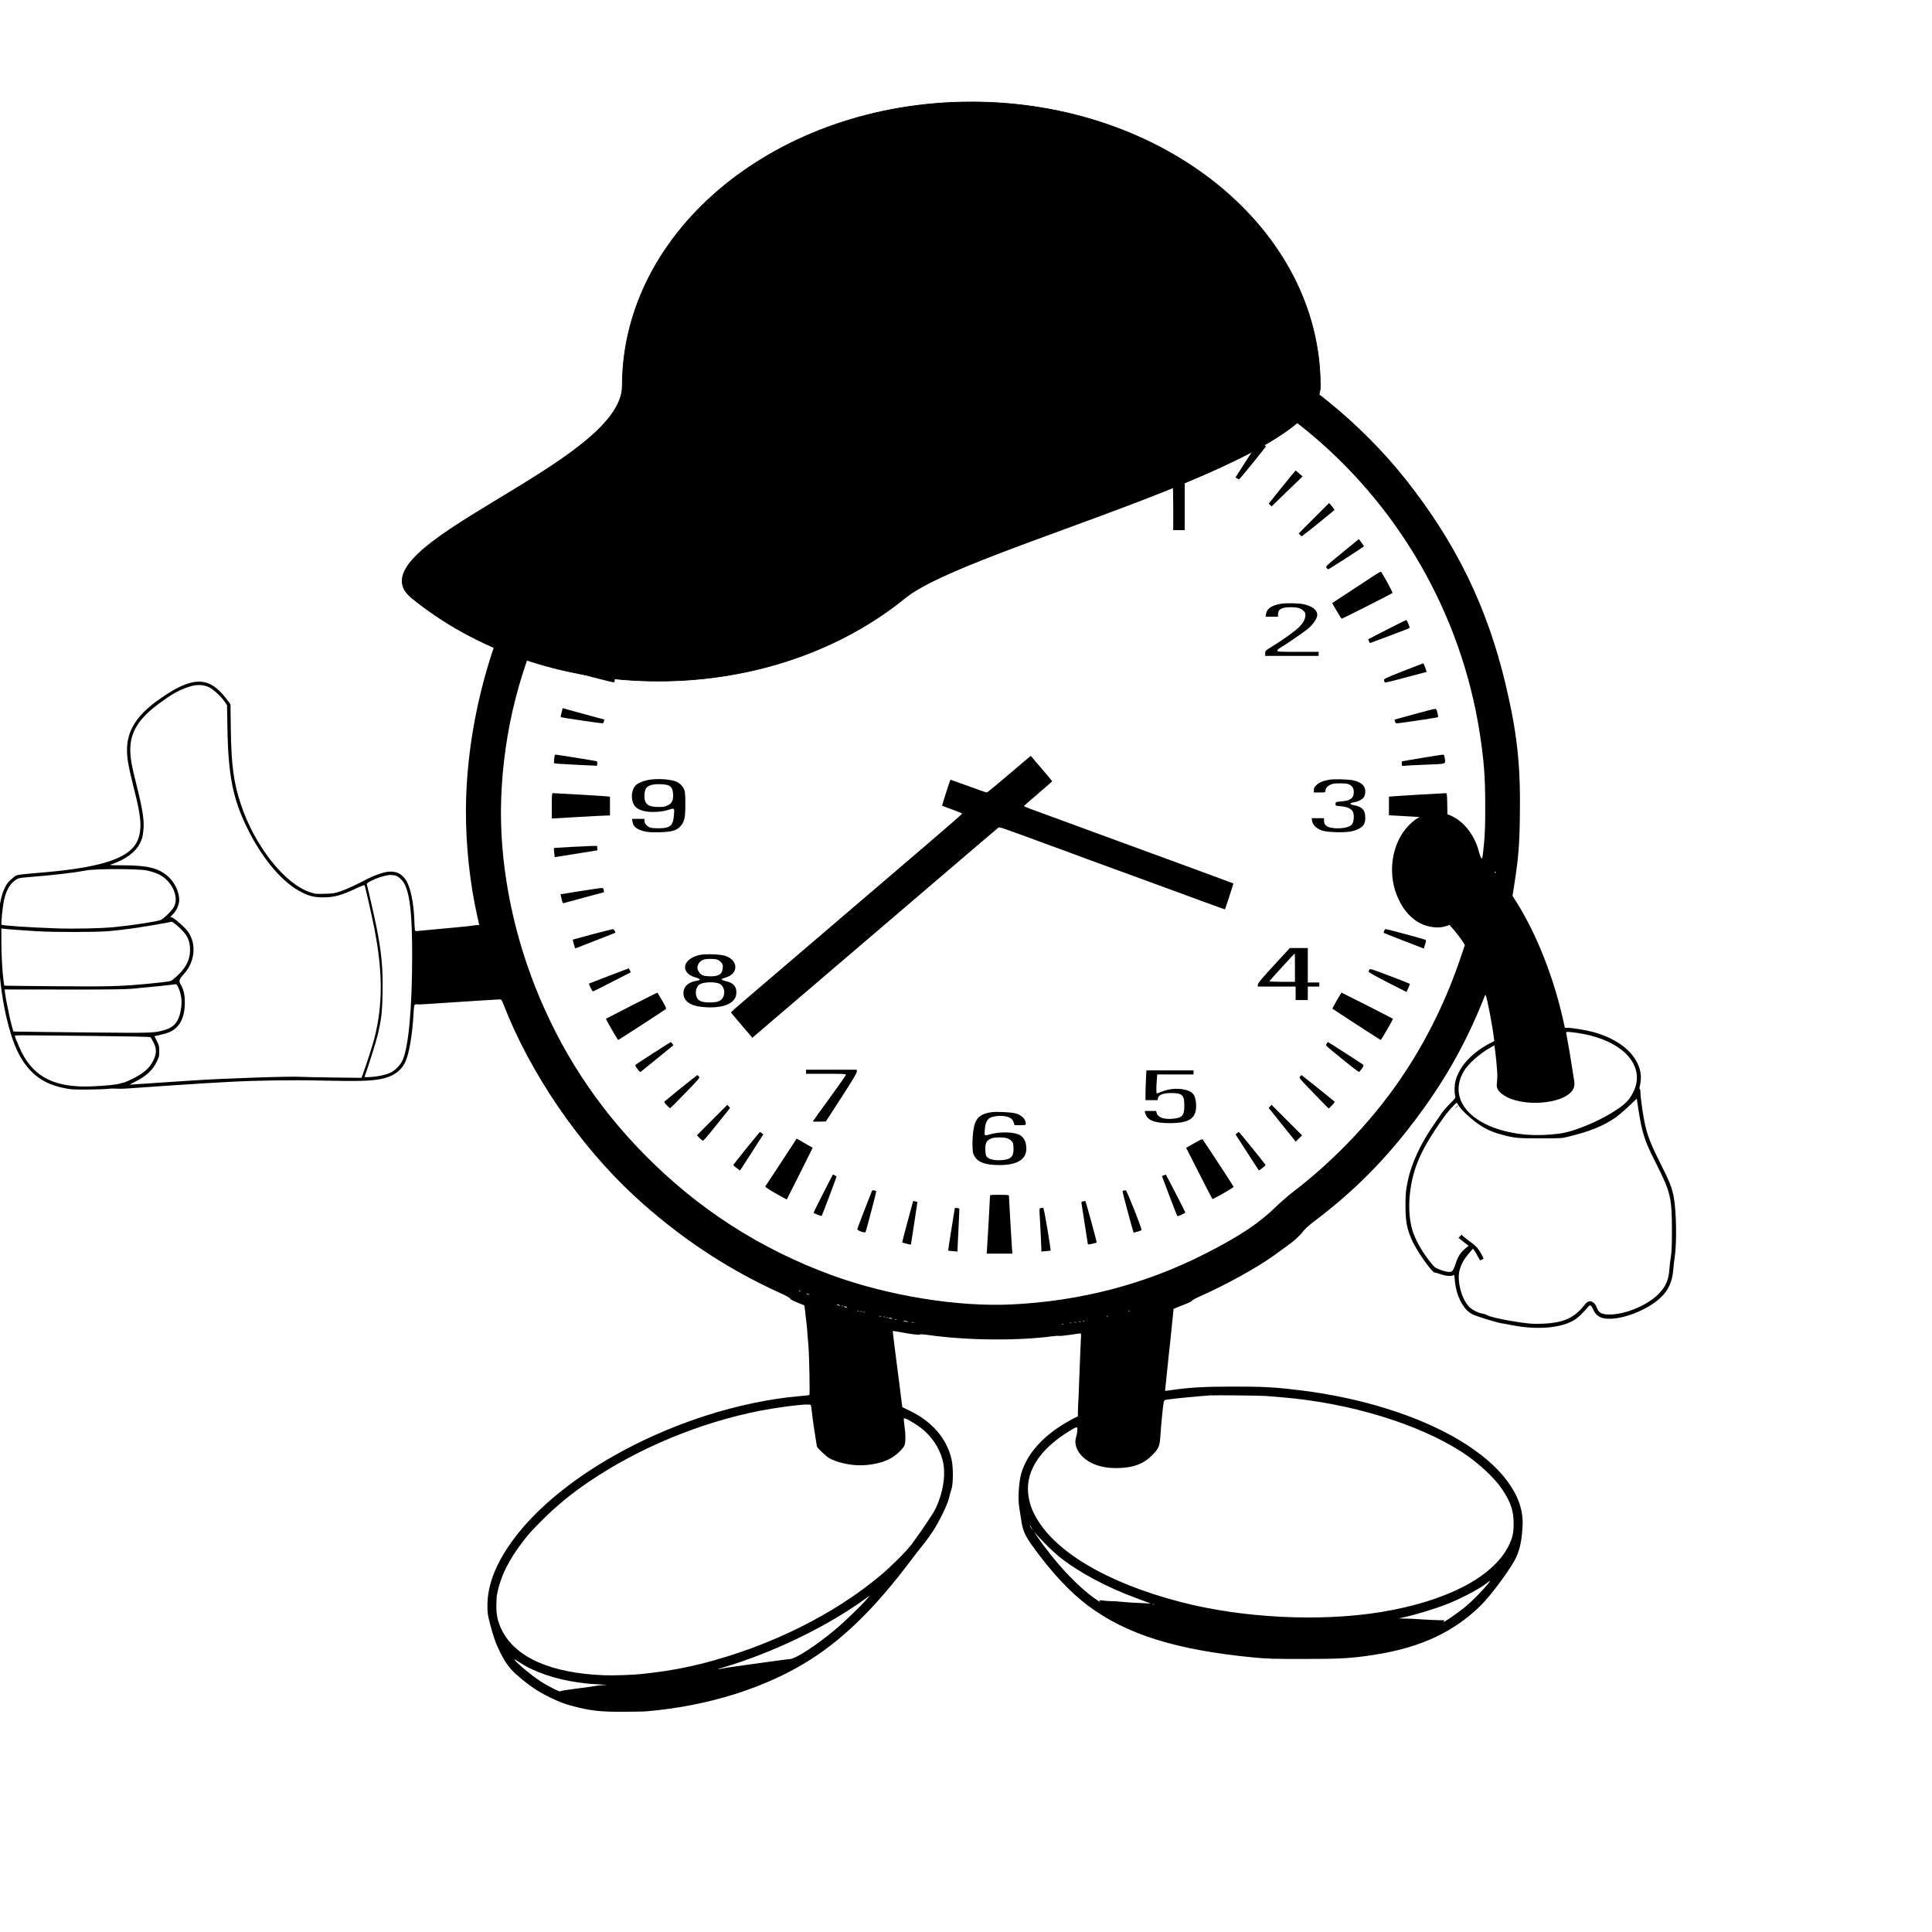 <?xml version="1.0" encoding="UTF-8" standalone="no"?>
<svg
   version="1.0"
   width="533.333"
   height="533.333"
   viewBox="0 0 400 400"
   preserveAspectRatio="xMidYMid meet"
   id="svg154"
   sodipodi:docname="quitting-time-7259410.svg"
   inkscape:version="1.1.2 (0a00cf5339, 2022-02-04)"
   xmlns:inkscape="http://www.inkscape.org/namespaces/inkscape"
   xmlns:sodipodi="http://sodipodi.sourceforge.net/DTD/sodipodi-0.dtd"
   xmlns="http://www.w3.org/2000/svg"
   xmlns:svg="http://www.w3.org/2000/svg">
  <sodipodi:namedview
     id="namedview82"
     pagecolor="#ffffff"
     bordercolor="#666666"
     borderopacity="1.0"
     inkscape:pageshadow="2"
     inkscape:pageopacity="0.0"
     inkscape:pagecheckerboard="0"
     inkscape:document-units="pt"
     showgrid="false"
     units="px"
     inkscape:zoom="0.56108923"
     inkscape:cx="350.21168"
     inkscape:cy="339.51819"
     inkscape:window-width="1366"
     inkscape:window-height="703"
     inkscape:window-x="0"
     inkscape:window-y="0"
     inkscape:window-maximized="1"
     inkscape:current-layer="svg154" />
  <defs
     id="defs158" />
  <g
     transform="matrix(0.014,0,0,-0.014,-210.415,454.995)"
     id="g152"
     style="fill:#000000;stroke:none">
    <path
       d="m 29575,28283 c -551,-16 -1028,-84 -1645,-234 -703,-171 -1337,-423 -1965,-783 -199,-115 -520,-326 -591,-389 -27,-24 -68,-54 -92,-66 -80,-41 -394,-287 -612,-480 -132,-117 -439,-422 -574,-571 -232,-256 -488,-584 -702,-902 -65,-95 -129,-182 -144,-193 -44,-33 -64,-56 -136,-155 -120,-164 -160,-223 -199,-295 -21,-38 -51,-88 -65,-110 -36,-52 -163,-308 -230,-460 -29,-66 -56,-124 -60,-130 -5,-5 -44,-100 -88,-210 -351,-879 -546,-1859 -552,-2770 -3,-536 59,-1113 174,-1612 l 23,-103 h -25 c -14,0 -51,-4 -81,-10 -31,-5 -137,-16 -236,-25 -99,-9 -268,-24 -375,-35 -107,-11 -204,-20 -216,-20 -20,0 -21,6 -27,163 -9,256 -57,485 -122,587 -84,131 -204,161 -388,99 -51,-17 -119,-45 -153,-62 -185,-96 -340,-169 -424,-197 -85,-30 -109,-34 -235,-38 -132,-4 -145,-2 -220,23 -380,126 -822,689 -1025,1305 -106,321 -139,570 -147,1105 l -5,370 -53,70 c -100,134 -199,216 -298,247 -180,56 -394,-22 -732,-265 -310,-224 -448,-450 -447,-731 1,-130 20,-238 97,-546 66,-262 82,-340 96,-468 15,-127 0,-244 -42,-333 -118,-250 -517,-384 -1364,-459 -460,-41 -408,-32 -469,-79 -67,-50 -97,-88 -135,-172 -71,-157 -96,-394 -88,-829 8,-394 47,-743 118,-1050 94,-408 204,-648 378,-821 125,-124 270,-198 476,-240 98,-21 136,-23 345,-22 129,1 267,5 305,10 39,5 97,6 130,3 33,-3 101,-2 150,2 180,14 984,68 1155,78 96,5 256,14 355,20 399,22 929,30 1395,19 514,-11 696,-6 845,22 182,34 301,115 367,250 57,118 106,401 124,727 7,117 8,123 30,128 13,3 26,4 31,1 8,-5 100,1 873,53 168,11 319,20 336,20 29,0 32,-4 59,-72 394,-1018 1120,-2081 1936,-2835 648,-599 1371,-1080 2154,-1434 99,-45 150,-73 149,-83 -1,-9 34,-29 105,-58 l 106,-43 6,-45 c 4,-25 10,-76 13,-115 4,-38 9,-77 11,-85 2,-8 9,-82 15,-165 6,-82 13,-172 16,-200 11,-119 23,-710 13,-715 -5,-4 -78,-12 -162,-19 -412,-35 -907,-138 -1367,-286 -1276,-410 -2395,-1151 -2921,-1935 -208,-309 -310,-596 -311,-870 0,-112 4,-140 37,-270 50,-192 85,-292 151,-425 82,-164 147,-251 273,-358 164,-140 281,-219 446,-301 157,-79 269,-119 445,-160 205,-48 332,-61 640,-61 157,0 321,3 365,7 921,79 1786,355 2440,777 493,318 952,772 1455,1441 52,69 132,172 178,229 47,57 116,152 154,210 96,145 224,407 242,496 8,39 24,97 36,129 28,83 29,327 1,448 -73,311 -293,562 -632,722 l -95,46 -13,97 c -6,54 -21,166 -31,248 -68,515 -100,778 -97,781 2,2 39,-3 83,-12 168,-32 313,-51 317,-41 2,7 44,5 123,-6 573,-81 1330,-88 1845,-18 37,5 77,7 91,4 13,-2 85,5 160,16 75,12 144,21 152,21 14,0 16,-11 11,-77 -3,-43 -12,-269 -21,-503 -8,-234 -17,-441 -19,-460 -2,-19 -3,-69 -4,-111 l -1,-75 -47,-23 c -27,-13 -91,-48 -143,-79 -340,-203 -563,-458 -646,-739 -38,-130 -53,-372 -31,-508 9,-55 23,-147 32,-203 23,-143 55,-215 165,-367 277,-385 546,-674 815,-877 570,-428 1309,-660 2455,-770 209,-20 292,-22 750,-22 548,0 703,10 1049,64 677,108 1163,335 1567,735 149,147 447,554 515,702 58,127 86,264 96,478 20,438 -314,885 -937,1258 -605,361 -1450,626 -2350,736 -382,47 -552,56 -1025,55 -383,0 -628,-14 -869,-50 -55,-7 -101,-14 -104,-14 -4,0 0,39 13,150 3,19 12,107 20,195 9,88 17,171 19,185 3,14 19,173 38,354 l 33,329 40,17 c 22,10 84,34 138,55 53,20 97,43 97,50 0,7 62,40 138,74 357,158 818,413 1052,580 181,129 294,213 329,245 79,72 98,92 131,137 20,26 91,89 165,145 574,432 1043,904 1492,1502 391,520 684,1025 928,1597 39,94 78,187 85,208 7,22 16,35 20,30 18,-18 101,-451 123,-639 l 5,-40 -62,-32 c -269,-140 -457,-344 -511,-557 -17,-65 -19,-160 -6,-216 8,-37 7,-38 -76,-120 -46,-46 -104,-113 -128,-149 -23,-36 -67,-99 -96,-140 -207,-295 -346,-592 -400,-855 -31,-150 -34,-184 -34,-380 1,-214 19,-313 86,-475 66,-160 303,-500 348,-500 10,0 50,-11 89,-25 74,-26 150,-32 182,-15 17,9 19,3 25,-78 18,-222 125,-430 256,-497 55,-29 358,-123 429,-134 41,-6 107,-18 145,-26 346,-70 673,-53 883,45 64,30 98,55 155,112 40,40 84,88 98,106 32,44 50,36 81,-37 42,-96 116,-136 248,-134 243,4 588,152 764,328 104,104 159,232 171,400 4,50 13,131 21,180 32,207 26,664 -12,881 -24,141 -61,235 -204,519 -141,281 -190,407 -229,595 -26,124 -61,376 -61,439 0,28 -5,53 -10,56 -6,4 -8,10 -5,14 2,5 9,40 15,80 50,317 -226,617 -686,745 -103,29 -322,66 -388,66 h -44 l -17,78 c -141,647 -394,1295 -692,1770 l -65,104 26,166 c 62,398 77,583 83,1043 10,735 -42,1205 -212,1920 -271,1142 -733,2089 -1473,3024 -672,848 -1571,1574 -2561,2069 -521,261 -1014,441 -1594,581 -596,144 -998,202 -1557,225 -221,9 -318,10 -535,3 z m 630,-523 c 1513,-97 2911,-637 4090,-1581 1406,-1126 2345,-2750 2619,-4529 62,-404 80,-646 80,-1065 1,-271 -4,-410 -18,-560 -10,-110 -22,-206 -26,-214 -11,-20 -30,17 -52,102 -53,206 -189,398 -347,490 -31,19 -70,38 -86,44 l -30,10 -3,156 c -2,128 -5,157 -17,157 -35,0 -717,-40 -777,-46 l -68,-6 v -138 -137 l 128,-7 c 70,-3 171,-9 225,-13 l 99,-6 -49,-30 c -26,-17 -76,-59 -110,-94 -261,-268 -324,-735 -148,-1098 60,-124 127,-211 217,-284 140,-114 344,-157 493,-104 l 40,14 40,-44 c 49,-53 145,-180 170,-223 l 18,-31 -67,-196 c -200,-590 -466,-1142 -799,-1654 -434,-670 -1034,-1313 -1692,-1813 -60,-46 -171,-143 -245,-215 -248,-241 -543,-436 -1045,-690 -883,-448 -1833,-696 -2854,-746 -799,-39 -1826,128 -2659,432 -1067,391 -1986,984 -2782,1795 -707,721 -1235,1533 -1605,2469 -356,901 -533,1874 -504,2768 34,1024 286,2002 755,2939 141,282 272,487 408,638 48,52 138,172 202,265 309,451 556,753 919,1124 315,322 555,522 1006,843 964,684 2156,1126 3379,1253 334,34 784,45 1095,25 z M 18124,22335 c 63,-30 182,-141 233,-219 l 30,-45 6,-343 c 12,-698 81,-1043 292,-1473 225,-460 526,-813 812,-954 110,-55 187,-72 313,-72 161,0 271,30 497,137 95,44 113,50 117,36 19,-67 113,-485 140,-625 127,-645 128,-1130 5,-1622 -26,-104 -121,-399 -176,-548 l -18,-47 -415,5 c -228,3 -444,7 -480,10 -152,11 -1170,-24 -1620,-55 -350,-24 -742,-50 -825,-55 l -90,-6 110,58 c 143,75 234,161 291,278 36,72 39,86 39,160 0,72 -4,87 -36,150 l -36,71 81,18 c 119,27 178,52 230,97 93,82 137,202 139,374 1,121 -16,197 -60,273 -33,56 -27,76 47,158 167,184 189,455 52,636 -52,68 -220,211 -239,203 -21,-7 -15,4 23,43 55,55 94,145 94,213 0,119 -68,262 -166,348 -140,123 -298,163 -658,164 -217,1 -218,1 -170,18 204,70 348,178 414,309 32,65 39,89 50,190 16,140 -10,310 -105,685 -69,273 -89,387 -89,510 1,258 125,458 416,673 205,151 289,199 446,253 114,39 215,38 306,-6 z m -920,-2709 c 167,-37 260,-90 337,-193 87,-114 111,-244 64,-340 -28,-56 -149,-176 -199,-199 -48,-21 -438,-81 -676,-104 -200,-20 -603,-29 -874,-19 -386,13 -791,40 -804,54 -10,10 17,270 37,363 34,149 87,241 174,300 39,26 54,30 187,40 391,32 667,64 860,100 139,26 775,25 894,-2 z m 19946,-26 c 0,-5 -2,-10 -4,-10 -3,0 -8,5 -11,10 -3,6 -1,10 4,10 6,0 11,-4 11,-10 z m -16257,-54 c 39,-16 93,-69 117,-116 84,-164 115,-454 115,-1065 -1,-775 -53,-1344 -140,-1540 -30,-69 -105,-150 -168,-182 -71,-36 -188,-63 -301,-70 -93,-6 -99,-5 -92,12 41,108 161,488 185,585 60,247 73,352 78,646 7,362 -13,583 -87,962 -25,128 -129,588 -146,643 -10,37 245,138 349,139 32,0 72,-6 90,-14 z m -3256,-724 c 153,-128 203,-218 203,-368 0,-165 -73,-293 -252,-440 -34,-28 -40,-29 -333,-59 -428,-42 -616,-48 -1420,-40 -407,3 -741,7 -742,8 -1,1 -6,38 -12,82 -18,138 -31,379 -31,575 v 189 l 33,-4 c 49,-7 279,-24 497,-37 260,-15 856,-15 1050,1 233,19 540,63 870,126 36,7 68,13 72,14 4,0 33,-21 65,-47 z m 44,-961 c 30,-81 40,-167 29,-253 -25,-200 -92,-294 -239,-338 -159,-48 -170,-48 -1123,-39 -491,5 -944,10 -1007,12 l -114,2 -23,85 c -21,74 -52,217 -84,385 -5,28 -12,73 -16,101 l -6,51 873,-1 c 642,-1 913,2 1019,12 204,18 623,62 635,66 15,5 32,-21 56,-83 z m 20669,-636 c 571,-80 933,-379 882,-728 -15,-100 -79,-226 -149,-294 -192,-188 -709,-431 -993,-468 -175,-22 -327,-27 -475,-16 -767,62 -1196,485 -942,931 65,114 236,268 399,358 l 57,32 5,-33 c 14,-83 38,-339 39,-402 0,-38 -3,-95 -7,-125 -9,-74 17,-120 102,-177 265,-178 867,-137 1014,69 29,41 37,87 27,149 -5,30 -18,110 -29,179 -27,179 -48,300 -70,418 -11,57 -20,107 -20,113 0,13 32,11 160,-6 z m -22002,-45 c 601,-6 898,-12 906,-19 7,-6 28,-41 46,-77 48,-94 47,-165 -3,-267 -55,-112 -143,-190 -299,-267 -67,-33 -129,-60 -138,-60 -8,0 -33,-7 -55,-14 -47,-17 -206,-32 -415,-42 -534,-23 -850,129 -1038,501 -35,70 -50,105 -93,213 -5,13 -9,27 -9,32 0,12 -39,12 1098,0 z m 22965,-1375 c 40,-161 83,-265 217,-530 204,-404 225,-494 225,-970 0,-235 -4,-322 -17,-400 -9,-55 -19,-139 -22,-186 -9,-140 -52,-241 -143,-339 -162,-176 -498,-320 -741,-320 -108,0 -156,23 -181,85 -26,64 -40,84 -71,100 -42,22 -75,10 -113,-38 -155,-198 -310,-269 -622,-283 -142,-7 -241,2 -470,41 -185,32 -308,62 -357,86 -20,11 -54,22 -74,25 -59,9 -146,55 -190,100 -105,108 -176,363 -144,519 6,33 25,87 42,121 26,55 46,82 132,185 l 28,33 19,-25 c 10,-13 33,-51 50,-84 18,-33 33,-61 35,-63 2,-3 43,15 52,24 7,5 -59,120 -90,158 -16,20 -64,62 -107,93 -42,30 -88,66 -102,79 l -25,24 -23,-23 -22,-24 75,-59 75,-59 -32,-25 c -83,-63 -130,-133 -161,-240 -9,-30 -25,-70 -36,-87 -18,-29 -25,-33 -65,-33 -27,0 -78,13 -126,31 -76,29 -84,35 -141,107 -121,153 -201,287 -255,432 -102,270 -78,705 58,1047 76,192 190,388 392,673 59,82 173,210 189,210 4,0 16,-17 27,-38 11,-21 57,-74 103,-118 194,-182 330,-261 550,-318 178,-47 226,-51 558,-51 298,0 320,1 410,24 331,82 501,151 693,278 37,25 125,99 195,165 l 127,121 26,-174 c 15,-96 38,-219 52,-274 z M 26865,13402 c -3,-3 -11,0 -18,7 -9,10 -8,11 6,5 10,-3 15,-9 12,-12 z m 125,-42 c 18,-12 2,-12 -25,0 -13,6 -15,9 -5,9 8,0 22,-4 30,-9 z m 455,-160 c 13,-5 14,-9 5,-9 -8,0 -24,4 -35,9 -13,5 -14,9 -5,9 8,0 24,-4 35,-9 z m 52,-16 c -3,-3 -12,-4 -19,-1 -8,3 -5,6 6,6 11,1 17,-2 13,-5 z m 53,-14 c 13,-9 13,-10 0,-10 -8,0 -22,5 -30,10 -13,9 -13,10 0,10 8,0 22,-5 30,-10 z m 183,-57 c -7,-2 -19,-2 -25,0 -7,3 -2,5 12,5 14,0 19,-2 13,-5 z m 4004,1 c -3,-3 -12,-4 -19,-1 -8,3 -5,6 6,6 11,1 17,-2 13,-5 z m -3960,-10 c -3,-3 -12,-4 -19,-1 -8,3 -5,6 6,6 11,1 17,-2 13,-5 z m 40,-10 c -3,-3 -12,-4 -19,-1 -8,3 -5,6 6,6 11,1 17,-2 13,-5 z m 246,-61 c -7,-2 -21,-2 -30,0 -10,3 -4,5 12,5 17,0 24,-2 18,-5 z m 3354,1 c -3,-3 -12,-4 -19,-1 -8,3 -5,6 6,6 11,1 17,-2 13,-5 z m -3300,-10 c -3,-3 -12,-4 -19,-1 -8,3 -5,6 6,6 11,1 17,-2 13,-5 z m 40,-10 c -3,-3 -12,-4 -19,-1 -8,3 -5,6 6,6 11,1 17,-2 13,-5 z m 67,-12 c 3,-5 -8,-6 -25,-4 -16,2 -29,6 -29,8 0,8 49,4 54,-4 z m 63,-18 c -3,-3 -12,-4 -19,-1 -8,3 -5,6 6,6 11,1 17,-2 13,-5 z m 158,-24 c 27,-7 27,-8 5,-8 -14,0 -36,4 -50,8 -20,6 -21,8 -5,8 11,0 34,-4 50,-8 z m 2622,4 c -3,-3 -12,-4 -19,-1 -8,3 -5,6 6,6 11,1 17,-2 13,-5 z m -54,-11 c -7,-2 -19,-2 -25,0 -7,3 -2,5 12,5 14,0 19,-2 13,-5 z m -2465,-10 c -10,-2 -28,-2 -40,0 -13,2 -5,4 17,4 22,1 32,-1 23,-4 z m 2395,0 c -7,-2 -19,-2 -25,0 -7,3 -2,5 12,5 14,0 19,-2 13,-5 z m -70,-10 c -7,-2 -19,-2 -25,0 -7,3 -2,5 12,5 14,0 19,-2 13,-5 z m -116,-19 c -3,-3 -12,-4 -19,-1 -8,3 -5,6 6,6 11,1 17,-2 13,-5 z m 2998,-1059 c 33,-3 141,-12 240,-20 1002,-84 2013,-393 2659,-812 240,-156 484,-384 598,-559 121,-184 162,-310 162,-494 1,-138 -17,-218 -76,-335 -232,-460 -920,-816 -1885,-975 -900,-147 -2051,-90 -2969,150 -1093,285 -1874,751 -2152,1285 -47,91 -69,154 -88,252 -69,365 140,708 604,992 112,68 118,69 114,6 -2,-27 -10,-72 -19,-99 -31,-96 9,-209 104,-296 131,-120 325,-174 568,-159 201,13 336,69 454,189 99,100 111,129 122,299 10,158 37,430 48,481 6,32 10,36 51,42 108,16 480,52 640,62 78,5 753,-3 825,-9 z m -6731,-147 c 3,-13 12,-86 21,-163 9,-77 27,-204 41,-282 13,-78 24,-147 24,-153 0,-19 132,-145 181,-173 104,-61 301,-107 454,-107 170,0 343,39 460,105 87,49 191,150 204,200 15,56 14,162 -4,279 -9,62 -12,103 -6,109 13,13 157,-69 252,-142 155,-119 272,-294 319,-476 52,-204 9,-485 -112,-729 -37,-74 -219,-343 -352,-521 -77,-101 -297,-321 -456,-454 -693,-581 -1629,-1044 -2625,-1300 -241,-61 -484,-107 -725,-136 -74,-9 -151,-18 -170,-20 -113,-14 -428,-26 -565,-20 -787,30 -1314,263 -1515,670 -59,119 -81,217 -80,356 0,63 4,138 9,165 51,268 171,512 389,794 96,123 119,148 296,325 205,204 418,378 681,556 735,498 1647,875 2535,1048 222,43 554,87 677,90 57,1 63,-1 67,-21 z m 3265,-1808 23,-35 -26,30 c -14,17 -26,34 -26,39 0,11 0,11 29,-34 z m 201,-233 c 58,-60 149,-144 202,-187 277,-224 694,-449 1128,-609 182,-67 244,-91 220,-87 -14,3 -95,8 -180,11 -85,3 -193,11 -239,16 -46,6 -115,10 -153,10 -38,0 -91,4 -117,8 -63,10 -77,4 -49,-21 13,-11 -11,3 -52,31 -282,193 -620,554 -894,956 -42,62 -44,65 -10,25 21,-25 86,-94 144,-153 z m 6538,-599 c -74,-91 -229,-247 -318,-322 -133,-111 -369,-271 -330,-222 13,17 12,18 -15,15 -30,-2 -249,7 -395,18 -41,3 -114,6 -162,6 -49,1 -88,2 -88,3 0,2 26,8 58,14 176,37 475,127 662,202 213,84 489,232 585,312 49,41 50,30 3,-26 z m -9186,-225 c -82,-95 -339,-342 -462,-444 -282,-235 -576,-426 -669,-435 -25,-2 -59,-6 -76,-8 -16,-3 -86,-12 -155,-21 -69,-9 -138,-18 -155,-21 -135,-20 -387,-55 -465,-65 -52,-6 -120,-18 -150,-25 -65,-16 -81,-10 -19,6 24,7 107,32 184,57 703,227 1440,595 1962,977 26,20 50,36 51,36 2,0 -18,-26 -46,-57 z m 4255,-69 c -3,-3 -12,-4 -19,-1 -8,3 -5,6 6,6 11,1 17,-2 13,-5 z m -9381,-860 c 204,-137 533,-250 854,-293 41,-6 98,-13 125,-17 28,-3 115,-10 195,-14 107,-5 127,-8 75,-10 -38,-2 -74,-4 -80,-5 -5,-1 -28,-4 -50,-8 -49,-9 -80,-13 -220,-31 -255,-34 -295,-40 -295,-48 0,-18 -176,69 -299,149 -153,99 -414,323 -378,323 2,0 35,-21 73,-46 z"
       id="path2" />
    <path
       d="m 29626,27148 c 5,-72 44,-759 44,-789 0,-18 8,-19 140,-19 95,0 140,4 140,11 0,24 40,709 45,782 l 6,77 h -190 -190 z"
       id="path4" />
    <path
       d="m 29121,27169 c -35,-5 -65,-10 -67,-12 -3,-2 18,-140 46,-307 27,-166 50,-306 50,-311 0,-5 16,-9 36,-9 h 36 l -6,88 c -3,48 -11,193 -17,322 -6,129 -12,235 -13,236 0,0 -30,-3 -65,-7 z"
       id="path6" />
    <path
       d="m 30430,27131 c 0,-48 -15,-362 -25,-513 l -6,-88 h 36 c 19,0 35,2 35,4 0,2 23,142 50,311 28,169 49,309 47,312 -2,2 -34,7 -71,11 l -66,8 z"
       id="path8" />
    <path
       d="m 28420,27058 c -25,-5 -47,-12 -49,-14 -2,-1 34,-141 80,-309 75,-275 85,-305 103,-305 47,1 47,1 -2,325 -54,347 -43,323 -132,303 z"
       id="path10" />
    <path
       d="m 31119,27068 c 0,-2 -22,-142 -48,-313 -51,-323 -51,-325 -5,-325 19,0 28,28 102,299 45,164 82,303 82,309 0,10 -128,40 -131,30 z"
       id="path12" />
    <path
       d="m 27758,26878 -57,-19 23,-62 c 19,-50 184,-477 203,-524 3,-8 12,-9 34,-1 16,5 29,13 29,16 0,6 -98,380 -150,572 -6,22 -14,40 -18,39 -4,0 -33,-10 -64,-21 z"
       id="path14" />
    <path
       d="m 31781,26863 c -5,-21 -42,-158 -81,-305 -38,-147 -70,-270 -70,-272 0,-2 13,-9 29,-14 22,-8 31,-7 34,1 3,7 53,136 112,287 59,151 109,280 112,286 2,7 -18,19 -49,29 -29,10 -58,20 -65,22 -7,3 -16,-11 -22,-34 z"
       id="path16" />
    <path
       d="m 27125,26634 c -27,-13 -54,-25 -59,-27 -7,-2 262,-546 280,-566 2,-2 16,2 32,8 l 29,12 -109,285 c -59,157 -111,291 -115,298 -6,10 -20,8 -58,-10 z"
       id="path18" />
    <path
       d="m 32412,26582 c -192,-504 -196,-514 -177,-529 11,-7 24,-13 29,-13 10,0 286,522 294,554 1,7 -24,24 -57,38 l -60,26 z"
       id="path20" />
    <path
       d="m 26493,26311 -152,-88 225,-344 c 124,-189 229,-351 234,-359 10,-16 28,-8 182,82 l 68,39 -193,379 c -105,209 -196,379 -202,379 -5,0 -78,-39 -162,-88 z"
       id="path22" />
    <path
       d="m 32764,26020 -191,-380 112,-65 c 61,-36 116,-65 121,-65 5,1 114,161 242,357 l 232,356 -152,88 c -84,49 -157,89 -163,89 -5,0 -96,-171 -201,-380 z"
       id="path24" />
    <path
       d="m 29950,26090 c -171,-21 -250,-72 -250,-160 v -30 h 88 88 l 10,43 c 13,62 58,82 184,82 134,-1 200,-37 200,-110 0,-92 -97,-191 -360,-365 -69,-46 -132,-91 -142,-100 -9,-10 -32,-27 -52,-39 -30,-19 -36,-28 -36,-57 v -34 h 395 395 v 30 30 h -305 c -345,0 -348,1 -242,65 134,82 357,238 416,291 171,156 147,284 -63,340 -64,17 -243,25 -326,14 z"
       id="path26" />
    <path
       d="m 29370,26066 c -25,-13 -84,-36 -132,-52 -87,-28 -88,-29 -88,-61 v -32 l 48,14 c 26,8 74,23 106,35 33,11 63,20 68,20 4,0 8,-151 8,-335 v -335 h 90 90 v 385 385 h -72 c -56,-1 -83,-6 -118,-24 z"
       id="path28" />
    <path
       d="m 25922,25941 c -28,-20 -51,-38 -52,-41 0,-8 389,-485 399,-488 4,-1 17,5 29,15 20,18 20,19 -152,284 l -172,266 z"
       id="path30" />
    <path
       d="m 33473,25708 -172,-268 25,-17 c 24,-15 26,-15 43,3 43,46 381,465 381,471 -1,5 -24,24 -53,44 l -52,36 z"
       id="path32" />
    <path
       d="m 25378,25499 -47,-40 227,-224 227,-223 22,20 22,20 -196,244 c -107,134 -198,244 -202,244 -3,0 -27,-18 -53,-41 z"
       id="path34" />
    <path
       d="m 33988,25296 -196,-244 22,-21 21,-20 229,222 229,221 -49,43 c -27,24 -51,43 -54,43 -3,0 -94,-110 -202,-244 z"
       id="path36" />
    <path
       d="m 32385,25413 c -16,-9 -77,-33 -135,-54 -101,-35 -105,-38 -108,-68 -2,-17 -1,-31 2,-31 3,0 53,16 112,35 58,19 110,35 115,35 5,0 9,-151 9,-335 v -335 h 85 85 v 385 385 h -67 c -44,-1 -79,-7 -98,-17 z"
       id="path38" />
    <path
       d="m 26925,25360 c -33,-16 -93,-39 -132,-51 -71,-22 -73,-24 -73,-55 v -33 l 48,14 c 26,8 74,23 106,35 33,11 63,20 68,20 4,0 8,-151 8,-335 v -335 h 90 90 v 385 385 l -72,-1 c -58,-1 -85,-7 -133,-29 z"
       id="path40" />
    <path
       d="m 27605,25360 c -33,-16 -95,-39 -137,-52 -76,-23 -78,-24 -78,-55 0,-18 2,-33 4,-33 3,0 53,16 111,35 59,19 111,32 116,29 5,-3 9,-152 9,-335 v -329 h 85 85 v 385 385 l -67,-1 c -53,-1 -82,-7 -128,-29 z"
       id="path42" />
    <path
       d="m 24891,25011 -42,-50 73,-60 c 40,-32 152,-122 248,-199 l 174,-139 20,24 19,25 -225,225 -225,225 z"
       id="path44" />
    <path
       d="m 34460,24836 -225,-226 22,-21 21,-22 39,29 c 70,52 441,353 446,361 3,5 -13,30 -36,56 l -42,48 z"
       id="path46" />
    <path
       d="m 24462,24484 c -18,-24 -35,-50 -37,-56 -3,-8 97,-78 252,-178 142,-91 262,-166 269,-168 6,-2 18,8 27,21 15,24 14,25 -211,208 -124,101 -235,191 -247,200 -19,16 -21,14 -53,-27 z"
       id="path48" />
    <path
       d="m 34879,24326 c -242,-198 -246,-201 -231,-224 8,-13 20,-22 27,-20 17,4 525,332 525,339 0,3 -17,28 -37,56 l -38,50 z"
       id="path50" />
    <path
       d="m 24156,24028 c -68,-109 -166,-291 -160,-298 13,-11 744,-380 754,-380 4,0 37,52 73,115 l 66,115 -102,69 c -99,65 -580,380 -604,394 -7,5 -18,-2 -27,-15 z"
       id="path52" />
    <path
       d="m 35369,24000 c -41,-27 -201,-132 -356,-234 l -283,-185 68,-116 c 36,-63 70,-115 74,-115 10,0 739,369 751,380 8,7 -155,304 -172,314 -4,3 -41,-17 -82,-44 z"
       id="path54" />
    <path
       d="m 33968,23570 c -132,-23 -205,-73 -215,-149 l -6,-41 h 92 91 v 38 c 0,72 55,102 190,102 94,0 142,-13 183,-50 27,-24 32,-35 31,-73 -1,-55 -35,-115 -101,-179 -60,-58 -237,-185 -383,-274 -109,-67 -110,-67 -110,-106 v -38 h 395 395 v 30 30 h -305 c -286,0 -305,1 -305,18 0,10 15,26 33,36 96,55 381,252 435,301 71,65 122,144 122,191 0,73 -76,132 -205,159 -74,16 -257,18 -337,5 z"
       id="path56" />
    <path
       d="m 25704,23539 c -78,-9 -169,-39 -207,-69 -52,-41 -57,-70 -57,-308 0,-234 4,-259 48,-305 73,-77 250,-116 439,-97 154,16 247,59 284,131 17,35 19,61 19,272 0,227 -1,235 -23,268 -45,68 -107,94 -256,110 -99,10 -148,10 -247,-2 z m 257,-80 c 19,-5 46,-20 60,-35 24,-25 24,-28 27,-252 3,-261 -2,-281 -73,-317 -58,-29 -234,-29 -285,0 -64,38 -70,63 -70,303 0,235 6,268 58,292 59,28 192,32 283,9 z"
       id="path58" />
    <path
       d="m 25125,23509 c -33,-16 -93,-39 -132,-51 -71,-21 -73,-22 -73,-54 v -33 l 48,14 c 26,8 74,23 106,35 33,11 63,20 68,20 4,0 8,-151 8,-335 v -335 h 90 90 v 385 385 l -72,-1 c -60,0 -84,-6 -133,-30 z"
       id="path60" />
    <path
       d="m 23771,23296 c -34,-78 -34,-82 -4,-94 83,-34 557,-212 563,-212 3,0 11,12 16,28 11,30 42,12 -398,240 l -157,81 z"
       id="path62" />
    <path
       d="m 35539,23188 -276,-142 11,-28 c 6,-15 13,-28 17,-28 3,0 113,41 245,91 131,50 263,100 292,111 41,15 52,24 47,36 -24,66 -41,102 -50,102 -5,0 -134,-64 -286,-142 z"
       id="path64" />
    <path
       d="m 23514,22627 -21,-63 306,-81 c 168,-44 309,-78 313,-74 4,4 9,17 10,31 3,23 -12,30 -286,137 -160,62 -293,113 -296,113 -3,0 -15,-28 -26,-63 z"
       id="path66" />
    <path
       d="m 35780,22575 c -269,-106 -285,-114 -282,-136 2,-13 7,-27 10,-31 4,-4 63,8 132,26 69,19 207,55 306,81 l 181,48 -20,63 c -12,35 -26,64 -32,63 -5,-1 -138,-52 -295,-114 z"
       id="path68" />
    <path
       d="m 23344,22001 c -3,-14 -10,-43 -16,-65 -5,-21 -8,-40 -6,-41 8,-8 610,-96 622,-92 13,5 29,57 17,57 -3,0 -142,38 -309,84 l -302,83 z"
       id="path70" />
    <path
       d="m 35944,21938 -292,-81 7,-26 c 4,-14 15,-27 23,-29 16,-3 609,85 615,92 2,2 -2,30 -9,62 -11,47 -18,59 -33,61 -11,1 -151,-35 -311,-79 z"
       id="path72" />
    <path
       d="m 23225,21279 c -4,-33 -4,-63 0,-67 3,-4 148,-14 320,-22 l 313,-15 4,32 c 3,25 0,33 -17,37 -32,8 -581,96 -598,96 -11,0 -17,-17 -22,-61 z"
       id="path74" />
    <path
       d="m 36050,21290 c -157,-27 -286,-49 -287,-49 -2,-1 -3,-17 -3,-37 0,-33 2,-35 28,-30 15,3 159,11 320,17 331,14 299,3 286,103 -6,42 -9,46 -33,45 -14,-1 -154,-23 -311,-49 z"
       id="path76" />
    <path
       d="m 29951,21049 c -173,-148 -320,-269 -327,-269 -12,0 -120,38 -398,139 -76,28 -140,50 -141,49 -7,-10 -126,-380 -123,-383 2,-3 70,-28 150,-57 79,-29 146,-57 147,-61 1,-5 -310,-275 -691,-600 -381,-326 -1035,-885 -1453,-1242 -418,-357 -876,-748 -1017,-869 -142,-121 -258,-223 -258,-226 0,-7 8,-17 190,-230 l 126,-147 305,261 c 923,788 2015,1721 2617,2236 376,322 695,593 708,603 27,21 -41,43 784,-260 113,-42 246,-90 295,-108 50,-19 158,-58 240,-89 83,-30 398,-145 700,-256 303,-111 727,-267 944,-346 216,-80 394,-144 396,-142 6,8 127,380 124,383 -4,3 -385,143 -1214,447 -165,60 -340,125 -390,143 -49,18 -207,75 -350,128 -662,244 -929,342 -1033,379 -62,23 -111,44 -110,48 2,4 96,86 211,184 114,98 207,179 207,182 0,4 -218,262 -247,292 -7,8 -25,29 -39,48 -15,19 -29,34 -33,33 -3,0 -147,-122 -320,-270 z"
       id="path78" />
    <path
       d="m 24615,20965 c -70,-12 -143,-43 -179,-74 -50,-44 -74,-141 -56,-226 20,-96 79,-144 205,-166 89,-15 232,-6 315,20 106,34 104,35 97,-63 -9,-130 -34,-174 -112,-195 -50,-14 -188,-14 -237,-1 -45,13 -88,61 -88,101 v 29 h -91 -92 l 6,-39 c 7,-55 32,-87 90,-116 78,-37 154,-48 317,-43 179,6 245,25 303,89 59,66 72,124 72,324 0,118 -4,182 -14,209 -20,57 -74,112 -129,130 -108,36 -279,45 -407,21 z m 302,-81 c 45,-18 66,-65 67,-144 1,-85 -19,-121 -81,-151 -40,-20 -63,-24 -138,-23 -152,0 -205,43 -205,162 0,116 37,158 150,172 71,8 166,1 207,-16 z"
       id="path80" />
    <path
       d="m 34695,20970 c -94,-15 -153,-39 -196,-79 -31,-31 -39,-45 -39,-74 v -37 h 85 c 78,0 85,2 85,20 0,38 24,70 69,92 39,20 61,23 152,23 87,-1 111,-5 140,-21 41,-24 59,-56 59,-106 0,-53 -15,-85 -51,-107 -32,-20 -54,-25 -161,-36 -55,-6 -58,-8 -58,-34 0,-28 1,-28 75,-34 92,-7 159,-36 181,-80 25,-47 16,-158 -16,-192 -33,-35 -108,-55 -204,-55 -142,0 -206,35 -206,111 v 39 h -91 -92 l 6,-37 c 8,-45 32,-80 77,-111 60,-40 126,-55 280,-59 169,-5 263,10 343,55 65,37 87,77 87,160 0,115 -48,164 -182,187 -54,9 -48,31 9,39 66,9 131,43 154,80 12,20 19,50 19,83 0,83 -58,136 -180,163 -73,15 -270,21 -345,10 z"
       id="path82" />
    <path
       d="m 23190,20582 v -187 l 378,22 c 207,12 401,22 430,22 l 52,1 v 139 139 l -62,6 c -56,6 -748,46 -784,46 -12,0 -14,-31 -14,-188 z"
       id="path84" />
    <path
       d="m 23480,19975 c -118,-7 -226,-13 -239,-14 -23,-1 -23,-2 -16,-68 4,-38 8,-69 8,-69 1,-1 144,22 317,50 l 315,51 -3,33 -3,32 -82,-1 c -45,-1 -179,-8 -297,-14 z"
       id="path86" />
    <path
       d="m 23612,19322 -293,-47 7,-30 c 15,-77 26,-106 37,-102 7,2 144,40 305,83 l 293,79 -3,30 c -2,24 -8,30 -28,32 -14,1 -157,-20 -318,-45 z"
       id="path88" />
    <path
       d="m 23790,18683 c -157,-42 -287,-78 -289,-79 -2,-2 5,-32 15,-67 l 19,-64 295,115 c 162,63 296,116 298,117 10,8 -21,55 -35,54 -10,0 -146,-35 -303,-76 z"
       id="path90" />
    <path
       d="m 35499,18734 c -5,-15 -8,-28 -6,-30 1,-2 135,-55 297,-118 l 295,-114 19,59 c 13,37 16,63 10,68 -8,9 -571,161 -594,161 -6,0 -15,-12 -21,-26 z"
       id="path92" />
    <path
       d="m 33870,18225 c -184,-199 -236,-261 -238,-285 l -3,-30 h 280 281 v -100 -100 h 90 90 v 100 100 h 85 85 v 30 30 h -85 -85 v 255 255 h -132 -133 z m 310,-35 v -210 h -191 c -105,0 -189,4 -187,9 3,9 370,411 375,411 2,0 3,-94 3,-210 z"
       id="path94" />
    <path
       d="m 25366,18375 c -158,-40 -240,-140 -191,-235 22,-43 72,-76 143,-96 34,-9 62,-23 62,-30 0,-6 -21,-15 -47,-19 -144,-21 -219,-112 -190,-227 26,-103 135,-156 342,-165 255,-11 420,64 433,196 10,105 -35,162 -146,189 -40,9 -72,22 -72,28 0,6 27,18 60,27 195,55 192,257 -5,321 -80,26 -303,32 -389,11 z m 266,-65 c 20,-6 49,-25 63,-42 24,-28 27,-39 23,-85 -8,-95 -66,-128 -209,-121 -90,4 -123,22 -153,82 -16,32 -17,44 -7,75 12,43 43,74 86,89 39,14 150,15 197,2 z m 38,-358 c 65,-31 90,-130 52,-202 -30,-55 -80,-75 -193,-75 -115,0 -169,20 -193,70 -34,72 -12,171 46,201 64,33 223,36 288,6 z"
       id="path96" />
    <path
       d="m 24035,18068 c -159,-61 -292,-112 -294,-114 -8,-7 48,-119 59,-116 6,1 135,66 285,143 l 274,141 -15,29 c -8,16 -16,29 -17,28 -1,0 -132,-50 -292,-111 z"
       id="path98" />
    <path
       d="m 35280,18160 c -6,-10 -10,-25 -10,-32 0,-7 126,-77 280,-156 l 280,-143 25,57 c 14,31 25,59 25,63 0,3 -133,56 -295,117 -273,104 -296,111 -305,94 z"
       id="path100" />
    <path
       d="m 24370,17629 c -206,-105 -377,-193 -379,-195 -5,-5 173,-314 181,-314 6,0 624,401 700,454 15,11 11,23 -50,129 -37,64 -69,117 -72,117 -3,0 -174,-86 -380,-191 z"
       id="path102" />
    <path
       d="m 34798,17703 c -37,-65 -66,-118 -65,-119 14,-13 710,-464 715,-464 9,0 187,309 181,314 -6,6 -755,386 -760,386 -2,0 -34,-53 -71,-117 z"
       id="path104" />
    <path
       d="m 24692,16926 c -139,-89 -257,-167 -263,-173 -8,-8 0,-25 27,-61 32,-43 40,-49 54,-39 9,7 121,97 248,201 l 231,189 -17,23 c -9,13 -19,23 -22,23 -3,0 -119,-73 -258,-163 z"
       id="path106" />
    <path
       d="m 34650,17065 c -17,-31 -44,-5 244,-239 126,-103 232,-184 236,-179 58,69 72,95 59,107 -14,13 -516,336 -522,336 -2,0 -10,-11 -17,-25 z"
       id="path108" />
    <path
       d="m 26950,16650 v -30 h 295 c 245,0 295,-2 295,-14 0,-8 -110,-165 -245,-350 -135,-184 -245,-338 -245,-341 0,-3 43,-4 96,-3 l 97,3 228,353 c 167,257 229,361 229,383 v 29 h -375 -375 z"
       id="path110" />
    <path
       d="m 31977,16543 c -4,-71 -7,-170 -7,-220 v -93 h 89 89 l 6,30 c 9,48 76,74 191,75 169,0 200,-28 199,-185 0,-147 -28,-180 -162,-194 -134,-15 -227,17 -246,82 l -9,32 h -85 -84 l 7,-27 c 27,-110 127,-152 363,-153 304,0 406,77 389,296 -10,132 -58,182 -198,205 -94,16 -208,4 -298,-31 -42,-17 -79,-30 -83,-30 -10,0 -10,87 -1,198 l 6,82 h 268 269 v 30 30 h -348 -349 z"
       id="path112" />
    <path
       d="m 25101,16410 c -129,-104 -239,-194 -244,-199 -8,-8 2,-24 33,-56 24,-25 47,-45 50,-45 3,0 104,101 224,225 213,220 218,226 201,245 -10,11 -21,20 -24,20 -3,-1 -111,-86 -240,-190 z"
       id="path114" />
    <path
       d="m 34255,16580 c -17,-19 -14,-24 153,-197 94,-98 193,-200 221,-228 l 51,-49 47,47 c 41,41 46,49 33,60 -27,25 -479,387 -483,387 -2,0 -12,-9 -22,-20 z"
       id="path116" />
    <path
       d="m 25560,15935 -224,-225 39,-40 c 21,-22 45,-40 52,-40 7,0 94,102 194,228 100,125 188,234 195,243 12,13 11,19 -9,37 l -23,21 z"
       id="path118" />
    <path
       d="m 33813,16138 -21,-23 180,-225 c 99,-124 189,-236 200,-249 l 19,-25 47,47 47,47 -225,225 -226,226 z"
       id="path120" />
    <path
       d="m 29684,16051 c -135,-22 -198,-65 -234,-159 -26,-69 -43,-219 -38,-346 3,-94 6,-108 33,-152 55,-87 164,-124 371,-124 294,1 427,109 384,314 -14,68 -52,117 -109,140 -97,38 -283,39 -418,1 -88,-25 -87,-27 -80,65 6,88 27,143 68,173 39,28 156,43 231,29 77,-14 109,-37 128,-90 l 14,-42 h 83 c 77,0 83,2 83,20 0,69 -61,130 -155,155 -69,18 -286,28 -361,16 z m 231,-382 c 24,-6 55,-24 71,-41 26,-26 29,-37 32,-106 5,-127 -38,-170 -177,-179 -98,-7 -181,10 -212,43 -20,21 -24,38 -27,100 -6,109 16,152 95,180 46,16 159,18 218,3 z"
       id="path122" />
    <path
       d="m 26070,15520 c -107,-132 -195,-244 -195,-250 0,-9 96,-83 101,-77 1,1 79,121 172,266 l 170,265 -23,18 c -13,10 -25,18 -27,18 -1,0 -91,-108 -198,-240 z"
       id="path124" />
    <path
       d="m 33323,15741 -21,-18 170,-264 c 93,-145 171,-266 173,-267 6,-6 100,69 100,79 0,9 -387,488 -395,488 -3,0 -15,-8 -27,-18 z"
       id="path126" />
    <path
       d="m 26757,15578 c -30,-46 -132,-202 -228,-348 -96,-146 -178,-270 -182,-276 -4,-8 52,-45 154,-103 89,-51 162,-91 164,-89 2,2 88,174 193,383 l 190,381 -77,44 c -42,24 -95,54 -118,68 l -43,23 z"
       id="path128" />
    <path
       d="m 32688,15592 -117,-67 191,-375 c 105,-206 193,-378 197,-382 7,-8 317,169 314,181 -3,11 -442,683 -457,698 -9,10 -37,-2 -128,-55 z"
       id="path130" />
    <path
       d="m 27202,14849 c -79,-154 -142,-282 -140,-284 13,-13 114,-53 119,-47 8,9 219,569 219,580 0,7 -44,33 -53,32 -1,0 -67,-127 -145,-281 z"
       id="path132" />
    <path
       d="m 32239,15118 -26,-11 110,-291 c 60,-160 113,-294 117,-299 9,-10 122,42 118,54 -9,26 -284,558 -288,558 -3,-1 -17,-6 -31,-11 z"
       id="path134" />
    <path
       d="m 27921,14879 c -5,-13 -54,-140 -110,-281 -55,-142 -101,-265 -103,-274 -4,-22 110,-63 122,-45 9,16 163,602 158,606 -2,2 -15,6 -30,10 -23,6 -29,3 -37,-16 z"
       id="path136" />
    <path
       d="m 31648,14893 c -10,-2 -18,-8 -18,-13 0,-16 157,-600 163,-606 6,-6 107,23 118,35 11,10 -217,586 -232,587 -8,1 -22,0 -31,-3 z"
       id="path138" />
    <path
       d="m 29670,14809 c 0,-31 -38,-712 -44,-786 l -5,-63 h 190 190 l -6,78 c -5,73 -45,753 -45,780 0,9 -35,12 -140,12 -137,0 -140,-1 -140,-21 z"
       id="path140" />
    <path
       d="m 28451,14433 c -45,-167 -81,-306 -79,-309 4,-3 128,-33 129,-31 2,8 97,632 96,633 -1,1 -16,4 -32,7 l -31,6 z"
       id="path142" />
    <path
       d="m 31047,14733 c -25,-4 -28,-8 -23,-31 3,-15 24,-148 46,-297 22,-148 43,-280 45,-292 5,-21 6,-21 67,-7 34,8 64,16 66,18 5,6 -162,616 -168,615 -3,-1 -18,-4 -33,-6 z"
       id="path144" />
    <path
       d="m 29150,14634 c 0,-5 -23,-147 -51,-317 -28,-170 -49,-310 -47,-311 2,-2 33,-6 71,-9 l 67,-6 v 37 c 0,20 7,163 15,317 8,153 13,280 12,281 -8,7 -67,14 -67,8 z"
       id="path146" />
    <path
       d="m 30422,14633 c -23,-4 -23,-6 -17,-96 8,-128 25,-475 25,-514 v -32 l 68,6 c 37,3 68,7 70,8 2,2 -20,145 -49,319 -33,199 -56,315 -63,315 -6,-1 -21,-4 -34,-6 z"
       id="path148" />
    <path
       d="m 36564,16128 -19,-23 23,19 c 21,18 27,26 19,26 -2,0 -12,-10 -23,-22 z"
       id="path150" />
  </g>
  <path
     style="fill-rule:evenodd;stroke:#000000;stroke-width:0.144"
     d="m 201.097,21.113 c -19.953,0 -38.017,6.585 -51.094,17.23 -13.077,10.646 -21.163,25.352 -21.163,41.597 0,16.245 -56.695,33.194 -43.617,43.838 13.077,10.644 31.14,17.23 51.094,17.23 19.955,0 38.017,-6.585 51.094,-17.23 13.077,-10.646 85.944,-27.594 85.944,-43.838 0,-16.244 -8.087,-30.951 -21.163,-41.597 C 239.116,27.697 221.051,21.113 201.097,21.113 Z"
     id="path2-2" />
</svg>
